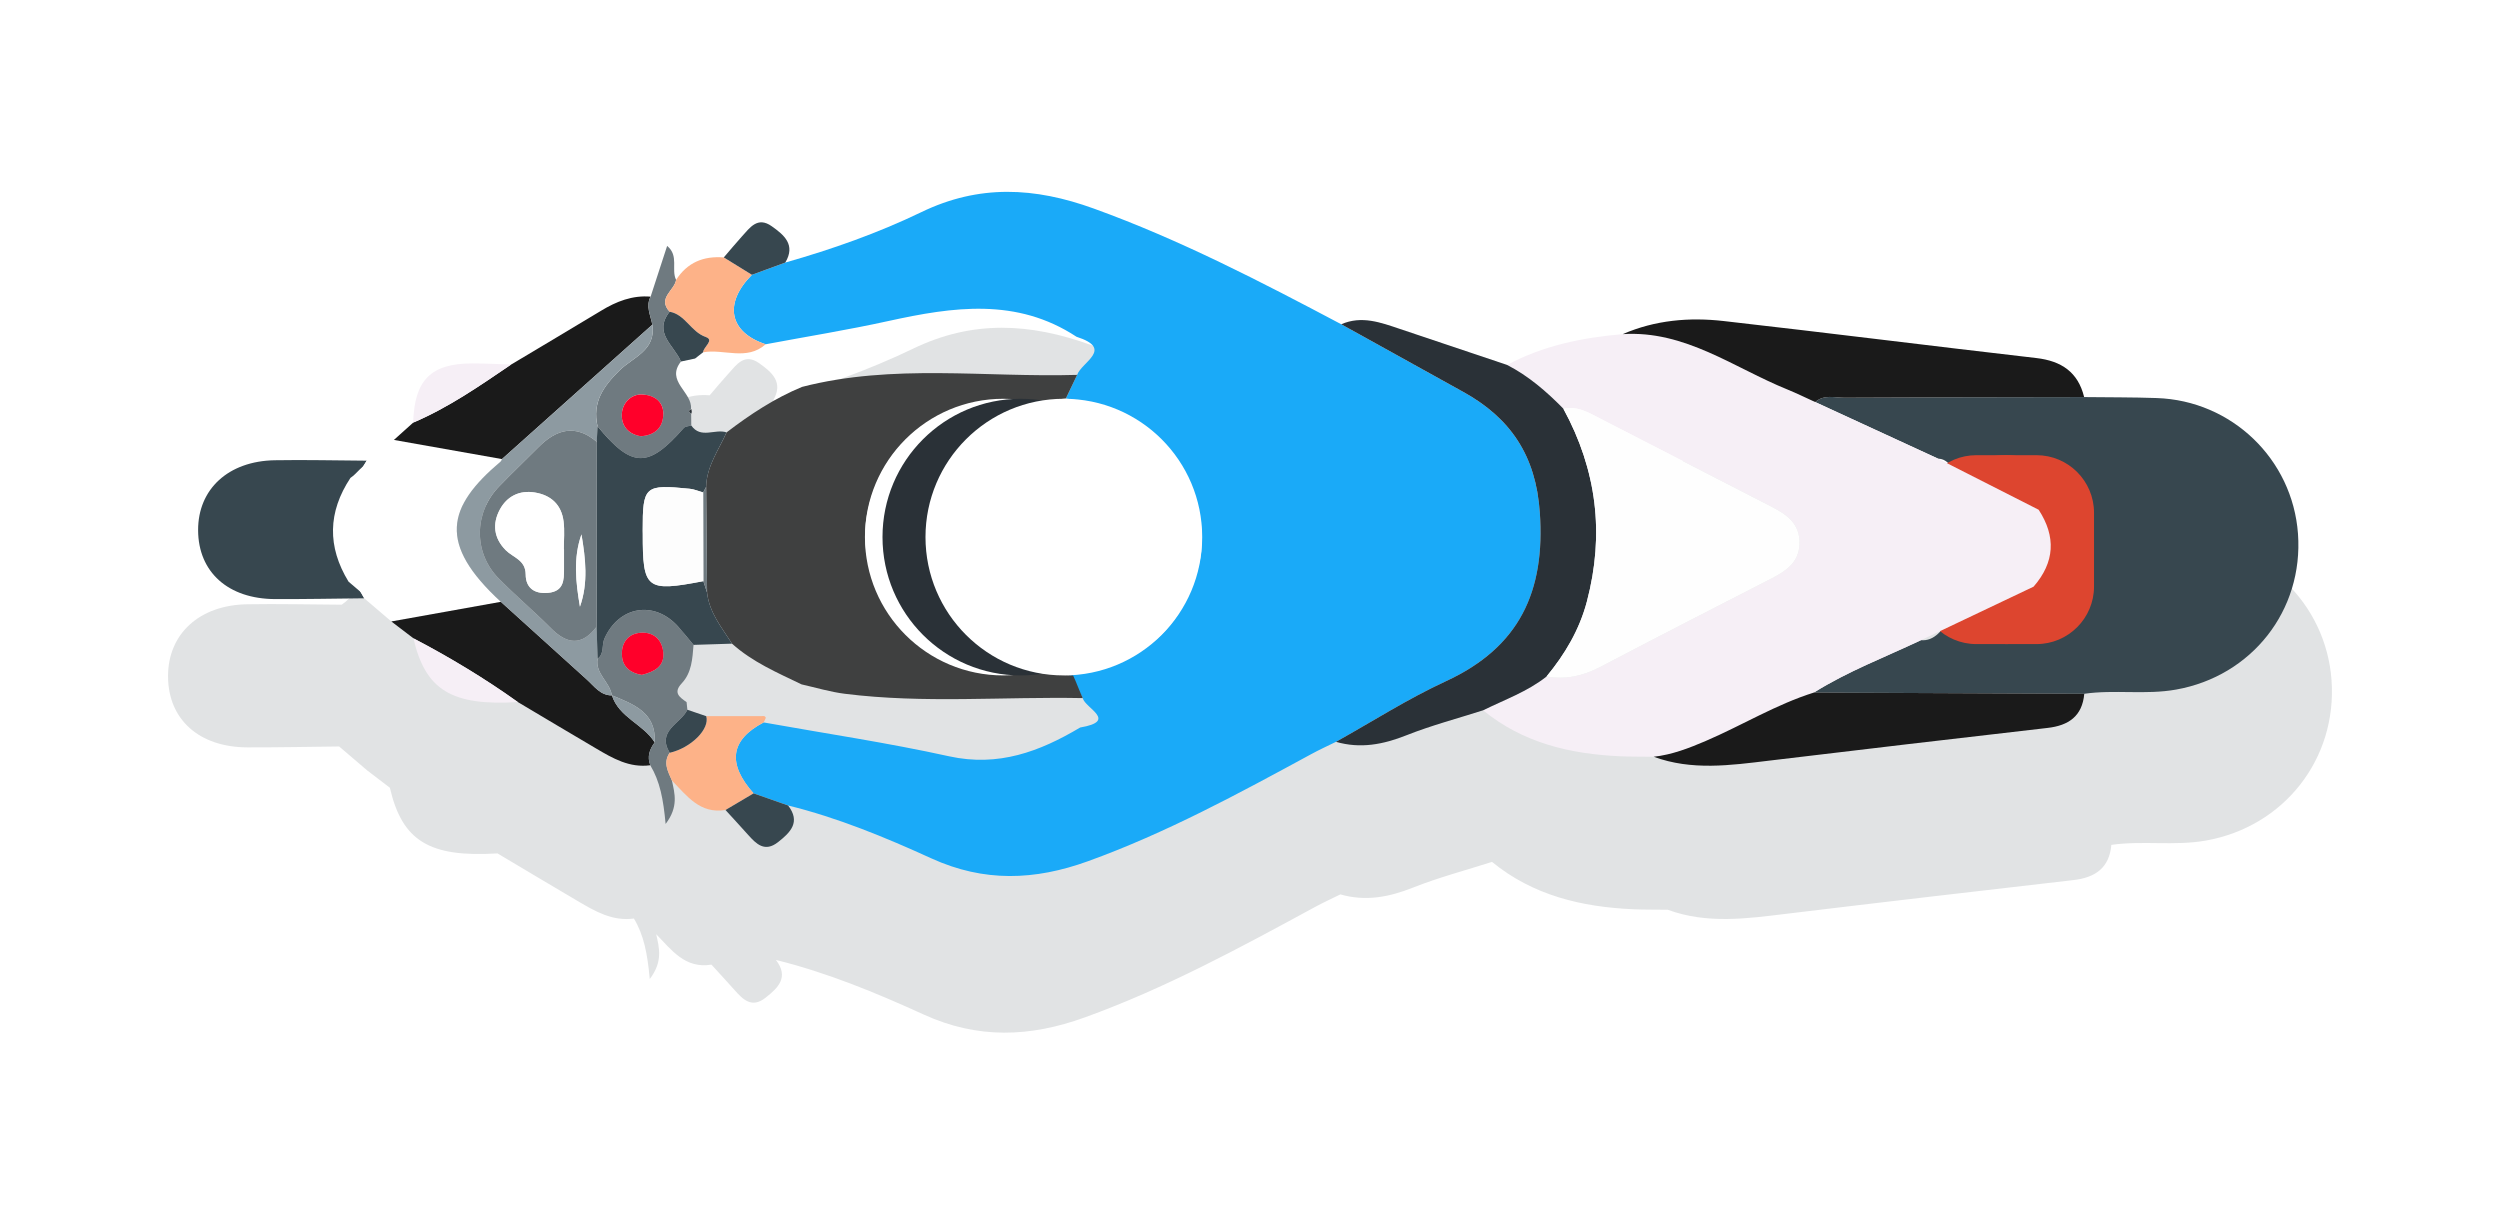 <svg width="41" height="20" viewBox="0 0 41 20" fill="none" xmlns="http://www.w3.org/2000/svg">
<g filter="url(#filter0_f_9_41)">
<path fill-rule="evenodd" clip-rule="evenodd" d="M17.792 16.685C16.891 17.011 16.036 17.043 15.148 16.638C14.365 16.281 13.566 15.951 12.725 15.743C12.531 15.675 12.337 15.607 12.142 15.539C12.337 15.607 12.531 15.675 12.725 15.743C12.941 16.024 12.766 16.197 12.556 16.362C12.33 16.54 12.187 16.395 12.045 16.235C11.921 16.095 11.793 15.958 11.668 15.82C11.234 15.891 11.013 15.578 10.762 15.321C10.81 15.542 10.876 15.767 10.656 16.056C10.618 15.638 10.559 15.335 10.396 15.064C10.047 15.112 9.763 14.947 9.481 14.781C9.039 14.521 8.599 14.258 8.159 13.996C7.04 14.064 6.596 13.793 6.394 12.919C6.27 12.824 6.146 12.729 6.021 12.634C5.868 12.504 5.715 12.373 5.562 12.242C5.061 12.248 4.56 12.258 4.058 12.257C3.263 12.254 2.759 11.8 2.756 11.094C2.753 10.399 3.266 9.923 4.053 9.91C4.57 9.901 5.087 9.914 5.604 9.917C5.766 9.811 5.862 9.62 6.064 9.566L7.89 9.891C8.737 9.134 9.584 8.377 10.431 7.62C10.41 7.502 10.356 7.387 10.366 7.267C10.356 7.387 10.41 7.502 10.431 7.62C9.584 8.377 8.737 9.134 7.89 9.891C7.281 9.783 6.673 9.674 6.064 9.566C6.173 9.469 6.281 9.372 6.39 9.274C6.41 8.555 6.688 8.275 7.388 8.274C7.606 8.273 7.825 8.286 8.044 8.293C8.551 7.99 9.06 7.689 9.565 7.383C9.823 7.227 10.093 7.12 10.402 7.146C10.493 6.865 10.585 6.583 10.681 6.288C10.885 6.455 10.745 6.688 10.833 6.863C11.022 6.568 11.298 6.456 11.639 6.483C11.74 6.365 11.839 6.245 11.944 6.13C12.079 5.981 12.208 5.786 12.448 5.955C12.659 6.104 12.856 6.27 12.678 6.57C13.466 6.345 14.24 6.073 14.975 5.718C15.952 5.246 16.891 5.296 17.892 5.658C19.348 6.185 20.711 6.892 22.072 7.612C22.417 7.461 22.74 7.582 23.065 7.692C23.668 7.895 24.271 8.097 24.875 8.3C25.485 7.972 26.146 7.837 26.828 7.779C27.375 7.541 27.952 7.491 28.534 7.557C30.296 7.758 32.055 7.981 33.816 8.184C34.24 8.232 34.521 8.42 34.624 8.843C35.033 8.848 35.441 8.845 35.849 8.859C37.118 8.902 38.145 9.892 38.237 11.152C38.331 12.448 37.456 13.558 36.178 13.785C35.662 13.877 35.141 13.782 34.626 13.856C34.593 14.235 34.361 14.392 34.007 14.433C32.437 14.614 30.867 14.796 29.298 14.986C28.644 15.066 27.993 15.156 27.351 14.92C27.163 14.917 26.974 14.92 26.786 14.912C25.94 14.874 25.143 14.687 24.469 14.135C24.037 14.273 23.596 14.389 23.175 14.556C22.781 14.713 22.395 14.787 21.982 14.668C21.842 14.737 21.7 14.802 21.562 14.877C20.336 15.543 19.112 16.208 17.792 16.685Z" fill="#37474F" fill-opacity="0.15"/>
</g>
<path fill-rule="evenodd" clip-rule="evenodd" d="M17.94 3.421C16.968 3.069 16.057 3.021 15.108 3.48C14.395 3.824 13.644 4.088 12.879 4.306C12.697 4.373 12.514 4.44 12.331 4.507C11.864 4.976 11.958 5.449 12.557 5.646C13.229 5.52 13.906 5.411 14.573 5.264C15.631 5.032 16.674 4.878 17.655 5.523C18.274 5.721 17.738 5.938 17.665 6.148C17.604 6.277 17.542 6.406 17.481 6.535C18.46 6.658 19.218 7.083 19.563 8.068C19.759 8.592 19.777 9.113 19.531 9.628C19.212 10.55 18.444 10.935 17.533 11.078C17.588 11.194 17.702 11.333 17.758 11.45C17.794 11.614 18.341 11.824 17.715 11.931C17.051 12.326 16.373 12.581 15.564 12.403C14.559 12.181 13.538 12.03 12.524 11.848C11.978 12.133 11.923 12.523 12.359 13.011C12.548 13.077 12.736 13.144 12.925 13.21C13.741 13.411 14.517 13.732 15.276 14.078C16.139 14.471 16.969 14.44 17.843 14.124C19.124 13.661 20.312 13.015 21.502 12.369C21.635 12.296 21.774 12.233 21.91 12.166C22.509 11.832 23.091 11.459 23.713 11.172C24.919 10.616 25.346 9.699 25.253 8.4C25.188 7.469 24.772 6.856 23.995 6.426C23.329 6.057 22.663 5.687 21.997 5.318C20.676 4.619 19.353 3.932 17.94 3.421Z" fill="#1AAAF8"/>
<path fill-rule="evenodd" clip-rule="evenodd" d="M31.786 7.523C32.454 7.519 32.341 10.577 31.504 10.499C30.915 10.778 30.303 11.01 29.748 11.358C31.226 11.365 32.704 11.371 34.182 11.378C34.681 11.306 35.187 11.399 35.688 11.309C36.929 11.088 37.778 10.011 37.687 8.754C37.598 7.53 36.601 6.569 35.369 6.528C34.973 6.514 34.576 6.517 34.18 6.512C32.87 6.515 31.561 6.515 30.252 6.523C30.091 6.524 29.915 6.464 29.77 6.594C30.442 6.904 31.114 7.213 31.786 7.523Z" fill="#37474F"/>
<g filter="url(#filter1_f_9_41)">
<rect width="3.055" height="2.834" rx="1.417" transform="matrix(0 1.014 1.014 0 31.468 7.465)" fill="#DD452F"/>
</g>
<path fill-rule="evenodd" clip-rule="evenodd" d="M31.468 8.409V9.619C31.468 10.14 31.891 10.563 32.412 10.563H33.398C33.919 10.563 34.342 10.14 34.342 9.619V8.409C34.342 7.888 33.919 7.465 33.398 7.465H32.412C31.891 7.465 31.468 7.888 31.468 8.409Z" fill="#DD452F"/>
<path fill-rule="evenodd" clip-rule="evenodd" d="M24.323 11.649C24.977 12.185 25.751 12.366 26.572 12.403C26.755 12.411 26.938 12.408 27.121 12.411C27.424 12.377 27.702 12.269 27.981 12.149C28.574 11.894 29.128 11.553 29.748 11.358C30.303 11.01 30.915 10.778 31.504 10.499C32.12 10.206 32.736 9.914 33.351 9.621C33.698 9.222 33.722 8.801 33.434 8.36C32.885 8.081 32.335 7.802 31.786 7.523C31.114 7.214 30.442 6.904 29.77 6.594C29.618 6.525 29.468 6.451 29.314 6.388C28.432 6.031 27.637 5.415 26.613 5.48C25.951 5.536 25.309 5.667 24.717 5.985C25.069 6.167 25.364 6.422 25.639 6.702C25.868 6.654 26.053 6.767 26.243 6.865C27.179 7.346 28.114 7.828 29.05 8.308C29.306 8.439 29.524 8.592 29.512 8.923C29.5 9.23 29.286 9.367 29.047 9.49C28.112 9.97 27.175 10.449 26.245 10.938C25.962 11.086 25.676 11.15 25.363 11.095C25.05 11.343 24.676 11.475 24.323 11.649Z" fill="#F6EFF6"/>
<path fill-rule="evenodd" clip-rule="evenodd" d="M25.639 6.702C25.364 6.422 25.069 6.166 24.717 5.985C24.131 5.788 23.546 5.593 22.96 5.395C22.645 5.289 22.331 5.171 21.996 5.318C22.663 5.687 23.328 6.057 23.995 6.426C24.772 6.856 25.187 7.469 25.253 8.4C25.345 9.699 24.919 10.616 23.713 11.172C23.091 11.459 22.509 11.832 21.91 12.166C22.31 12.282 22.685 12.21 23.067 12.058C23.476 11.896 23.904 11.783 24.323 11.649C24.675 11.475 25.05 11.343 25.363 11.095C25.665 10.729 25.902 10.33 26.025 9.865C26.317 8.757 26.187 7.705 25.639 6.702Z" fill="#2A3137"/>
<path fill-rule="evenodd" clip-rule="evenodd" d="M29.77 6.594C29.915 6.464 30.091 6.524 30.252 6.523C31.561 6.515 32.87 6.515 34.18 6.512C34.08 6.102 33.807 5.92 33.396 5.872C31.686 5.675 29.979 5.459 28.268 5.265C27.704 5.201 27.144 5.249 26.613 5.48C27.637 5.415 28.432 6.031 29.314 6.388C29.468 6.451 29.618 6.525 29.77 6.594Z" fill="#1A1A1A"/>
<path fill-rule="evenodd" clip-rule="evenodd" d="M5.973 9.812C5.507 9.051 5.523 8.298 6.014 7.555C5.512 7.552 5.009 7.539 4.508 7.548C3.743 7.561 3.246 8.023 3.249 8.697C3.252 9.382 3.741 9.823 4.513 9.825C4.999 9.827 5.486 9.817 5.973 9.812Z" fill="#37474F"/>
<g filter="url(#filter2_f_9_41)">
<path fill-rule="evenodd" clip-rule="evenodd" d="M5.716 9.539C5.828 9.635 5.94 9.73 6.052 9.826C6.503 9.745 6.955 9.664 7.406 9.583C6.628 8.866 6.734 8.413 7.403 7.848C7.411 7.841 7.414 7.828 7.419 7.818L6.083 7.581C5.936 7.62 5.865 7.76 5.747 7.838C5.377 8.398 5.365 8.965 5.716 9.539Z" fill="white"/>
</g>
<path fill-rule="evenodd" clip-rule="evenodd" d="M5.973 9.812C6.121 9.939 6.27 10.066 6.418 10.192C7.017 10.085 7.615 9.977 8.214 9.87C7.182 8.92 7.323 8.317 8.21 7.569C8.221 7.56 8.225 7.543 8.232 7.529L6.46 7.215C6.264 7.266 6.171 7.452 6.014 7.555C5.523 8.299 5.507 9.051 5.973 9.812Z" fill="white"/>
<path fill-rule="evenodd" clip-rule="evenodd" d="M34.182 11.378C32.704 11.372 31.226 11.365 29.748 11.358C29.128 11.553 28.574 11.894 27.981 12.149C27.702 12.269 27.424 12.377 27.121 12.411C27.744 12.64 28.375 12.552 29.01 12.475C30.533 12.291 32.057 12.114 33.58 11.938C33.924 11.899 34.15 11.746 34.182 11.378Z" fill="#1A1A1A"/>
<path fill-rule="evenodd" clip-rule="evenodd" d="M8.214 9.87C7.615 9.977 7.017 10.085 6.418 10.192C6.539 10.284 6.66 10.376 6.78 10.468C7.374 10.779 7.947 11.124 8.493 11.514C8.92 11.768 9.347 12.023 9.776 12.275C10.05 12.437 10.326 12.597 10.665 12.55C10.61 12.41 10.652 12.289 10.737 12.176C10.551 11.875 10.151 11.768 10.035 11.403C10.035 11.403 10.034 11.405 10.034 11.405C9.844 11.404 9.747 11.256 9.626 11.147C9.155 10.722 8.685 10.296 8.214 9.87Z" fill="#1A1A1A"/>
<path fill-rule="evenodd" clip-rule="evenodd" d="M6.46 7.215C7.05 7.319 7.641 7.424 8.232 7.529C9.054 6.795 9.876 6.06 10.698 5.325C10.671 5.173 10.586 5.024 10.67 4.865C10.37 4.84 10.108 4.944 9.858 5.096C9.367 5.392 8.874 5.685 8.382 5.979C7.866 6.329 7.354 6.685 6.776 6.931C6.671 7.025 6.565 7.12 6.46 7.215Z" fill="#1A1A1A"/>
<path fill-rule="evenodd" clip-rule="evenodd" d="M10.527 11.068C10.355 11.044 10.214 10.947 10.2 10.759C10.184 10.557 10.288 10.393 10.507 10.377C10.719 10.362 10.858 10.489 10.877 10.7C10.899 10.929 10.735 11.015 10.527 11.068ZM10.737 12.176C10.652 12.289 10.61 12.411 10.665 12.551C10.823 12.814 10.879 13.107 10.916 13.513C11.13 13.233 11.066 13.015 11.019 12.8C10.956 12.653 10.87 12.508 10.983 12.346C10.765 11.981 11.164 11.87 11.273 11.64C11.269 11.598 11.265 11.556 11.26 11.515C11.146 11.434 11.034 11.363 11.181 11.206C11.345 11.031 11.356 10.801 11.374 10.577C11.289 10.475 11.207 10.371 11.118 10.273C10.726 9.841 10.149 9.942 9.913 10.472C9.865 10.581 9.913 10.72 9.801 10.804C9.758 11.051 10.005 11.186 10.034 11.405C10.034 11.405 10.035 11.404 10.035 11.403C10.39 11.552 10.764 11.681 10.737 12.176Z" fill="#6F7A80"/>
<path fill-rule="evenodd" clip-rule="evenodd" d="M10.515 7.155C10.294 7.122 10.182 6.969 10.199 6.775C10.214 6.604 10.353 6.458 10.54 6.47C10.733 6.482 10.895 6.589 10.877 6.82C10.861 7.034 10.722 7.137 10.515 7.155ZM10.67 4.865C10.586 5.024 10.671 5.173 10.698 5.325C10.764 5.746 10.375 5.862 10.162 6.073C9.891 6.339 9.711 6.601 9.8 6.991C10.363 7.68 10.632 7.684 11.214 7.019C11.239 6.991 11.296 6.991 11.337 6.978C11.337 6.913 11.336 6.848 11.335 6.783C11.286 6.759 11.289 6.734 11.332 6.707C11.36 6.43 10.91 6.254 11.168 5.929C11.059 5.667 10.706 5.461 10.982 5.112C10.776 4.889 11.061 4.766 11.088 4.59C11.003 4.421 11.139 4.195 10.941 4.033C10.848 4.319 10.759 4.592 10.67 4.865Z" fill="#6F7A80"/>
<path fill-rule="evenodd" clip-rule="evenodd" d="M11.088 4.59C11.061 4.766 10.776 4.889 10.982 5.112C11.241 5.159 11.33 5.442 11.575 5.527C11.721 5.578 11.536 5.689 11.53 5.778C11.87 5.716 12.245 5.924 12.557 5.646C11.958 5.45 11.864 4.976 12.331 4.507C12.177 4.412 12.024 4.317 11.87 4.222C11.539 4.195 11.272 4.304 11.088 4.59Z" fill="#FDB288"/>
<path fill-rule="evenodd" clip-rule="evenodd" d="M10.983 12.346C10.87 12.508 10.956 12.653 11.019 12.8C11.263 13.049 11.478 13.353 11.898 13.284C12.052 13.193 12.206 13.102 12.359 13.011C11.923 12.522 11.978 12.133 12.523 11.848C12.535 11.823 12.551 11.799 12.559 11.773C12.562 11.767 12.541 11.744 12.532 11.744C12.215 11.743 11.898 11.744 11.582 11.745C11.644 11.955 11.337 12.263 10.983 12.346Z" fill="#FDB288"/>
<path fill-rule="evenodd" clip-rule="evenodd" d="M8.493 11.514C7.947 11.124 7.374 10.779 6.78 10.468C6.976 11.317 7.407 11.58 8.493 11.514Z" fill="#F6EFF6"/>
<path fill-rule="evenodd" clip-rule="evenodd" d="M6.776 6.931C7.354 6.685 7.866 6.329 8.382 5.978C8.169 5.972 7.957 5.96 7.744 5.96C7.065 5.961 6.796 6.233 6.776 6.931Z" fill="#F6EFF6"/>
<path fill-rule="evenodd" clip-rule="evenodd" d="M12.359 13.011C12.206 13.102 12.052 13.194 11.898 13.284C12.02 13.418 12.144 13.551 12.265 13.687C12.403 13.842 12.542 13.983 12.761 13.81C12.964 13.65 13.134 13.482 12.925 13.21C12.736 13.144 12.548 13.078 12.359 13.011Z" fill="#37474F"/>
<path fill-rule="evenodd" clip-rule="evenodd" d="M11.87 4.222C12.024 4.317 12.177 4.412 12.331 4.507C12.514 4.44 12.696 4.373 12.879 4.306C13.052 4.015 12.86 3.854 12.656 3.71C12.423 3.545 12.298 3.735 12.166 3.879C12.065 3.991 11.969 4.107 11.87 4.222Z" fill="#37474F"/>
<path fill-rule="evenodd" clip-rule="evenodd" d="M15.748 10.908L15.755 10.911C15.645 10.948 15.597 10.865 15.499 10.821C14.641 10.434 14.036 9.382 14.221 8.429C14.421 7.394 15.221 6.663 16.217 6.605C16.457 6.637 16.698 6.503 16.938 6.603C17.119 6.581 17.3 6.558 17.48 6.535C17.542 6.406 17.603 6.277 17.665 6.148C16.16 6.193 14.644 5.961 13.154 6.345C12.704 6.531 12.301 6.797 11.916 7.091C11.786 7.382 11.588 7.647 11.581 7.983C11.586 8.562 11.591 9.141 11.596 9.719C11.632 10.047 11.838 10.293 12.005 10.556C12.34 10.857 12.748 11.032 13.146 11.224C13.382 11.277 13.616 11.348 13.855 11.378C15.153 11.541 16.457 11.423 17.758 11.449C17.702 11.332 17.654 11.194 17.599 11.077C17.352 11.072 17.331 11.053 17.084 11.048" fill="#3F4040"/>
<path fill-rule="evenodd" clip-rule="evenodd" d="M25.639 6.702C26.187 7.705 26.317 8.757 26.025 9.865C25.902 10.33 25.665 10.729 25.363 11.095C25.676 11.15 25.962 11.086 26.245 10.938C27.175 10.449 28.112 9.97 29.047 9.49C29.286 9.367 29.5 9.23 29.512 8.923C29.524 8.592 29.306 8.439 29.05 8.308C28.114 7.828 27.179 7.346 26.243 6.865C26.053 6.767 25.868 6.654 25.639 6.702Z" fill="#FEFEFE"/>
<path fill-rule="evenodd" clip-rule="evenodd" d="M9.799 6.991C9.711 6.601 9.891 6.34 10.162 6.073C10.375 5.862 10.764 5.746 10.698 5.325C9.876 6.06 9.054 6.795 8.232 7.529C8.225 7.543 8.221 7.56 8.21 7.569C7.323 8.317 7.182 8.92 8.214 9.87C8.685 10.296 9.155 10.722 9.626 11.147C9.747 11.256 9.845 11.404 10.034 11.405C10.005 11.186 9.758 11.051 9.801 10.804C9.795 10.629 9.79 10.453 9.784 10.278C9.543 10.597 9.299 10.569 9.033 10.301C8.755 10.021 8.454 9.767 8.178 9.486C7.763 9.065 7.77 8.406 8.186 7.977C8.396 7.759 8.617 7.55 8.83 7.335C9.126 7.037 9.439 6.95 9.788 7.247C9.792 7.162 9.796 7.076 9.799 6.991Z" fill="#8D9AA1"/>
<path fill-rule="evenodd" clip-rule="evenodd" d="M10.737 12.176C10.764 11.681 10.39 11.551 10.035 11.403C10.151 11.768 10.551 11.875 10.737 12.176Z" fill="#8D9AA1"/>
<path fill-rule="evenodd" clip-rule="evenodd" d="M9.799 6.99C9.795 7.076 9.791 7.162 9.787 7.247L9.784 10.278C9.789 10.453 9.795 10.628 9.801 10.803C9.913 10.72 9.865 10.581 9.913 10.472C10.149 9.941 10.726 9.841 11.118 10.272C11.207 10.371 11.289 10.475 11.374 10.576C11.584 10.57 11.795 10.563 12.005 10.556C11.838 10.293 11.632 10.047 11.596 9.719C11.575 9.657 11.555 9.594 11.535 9.531C10.597 9.711 10.54 9.666 10.541 8.75C10.541 8.735 10.54 8.72 10.54 8.705C10.54 7.969 10.57 7.941 11.314 8.016C11.388 8.024 11.459 8.056 11.532 8.076C11.548 8.045 11.564 8.014 11.581 7.984C11.588 7.647 11.786 7.382 11.915 7.091C11.728 7.027 11.493 7.203 11.337 6.978C11.296 6.991 11.239 6.991 11.214 7.019C10.632 7.684 10.363 7.68 9.799 6.99Z" fill="#37474F"/>
<path fill-rule="evenodd" clip-rule="evenodd" d="M10.527 11.068C10.735 11.015 10.899 10.929 10.878 10.7C10.858 10.489 10.719 10.362 10.507 10.377C10.288 10.393 10.184 10.557 10.2 10.759C10.214 10.947 10.355 11.044 10.527 11.068Z" fill="#FF002A"/>
<path fill-rule="evenodd" clip-rule="evenodd" d="M11.582 11.745C11.479 11.71 11.376 11.675 11.273 11.64C11.164 11.87 10.765 11.981 10.983 12.346C11.337 12.263 11.644 11.955 11.582 11.745Z" fill="#37474F"/>
<path fill-rule="evenodd" clip-rule="evenodd" d="M10.515 7.155C10.722 7.137 10.861 7.034 10.877 6.82C10.895 6.589 10.733 6.482 10.54 6.47C10.353 6.458 10.214 6.604 10.199 6.775C10.182 6.969 10.293 7.122 10.515 7.155Z" fill="#FF002A"/>
<path fill-rule="evenodd" clip-rule="evenodd" d="M11.168 5.929C11.245 5.913 11.322 5.896 11.399 5.88C11.443 5.846 11.487 5.812 11.53 5.778C11.536 5.689 11.721 5.578 11.575 5.527C11.33 5.442 11.241 5.159 10.982 5.112C10.706 5.461 11.059 5.667 11.168 5.929Z" fill="#37474F"/>
<path fill-rule="evenodd" clip-rule="evenodd" d="M11.341 6.783L11.345 6.745L11.338 6.707C11.289 6.734 11.286 6.759 11.341 6.783Z" fill="#2A3137"/>
<path fill-rule="evenodd" clip-rule="evenodd" d="M18.723 8.808C18.723 10.062 17.707 11.077 16.454 11.077C15.201 11.077 14.185 10.062 14.185 8.808C14.185 7.555 15.201 6.54 16.454 6.54C17.707 6.54 18.723 7.555 18.723 8.808Z" fill="white"/>
<path fill-rule="evenodd" clip-rule="evenodd" d="M19.01 8.808C19.01 10.062 17.994 11.077 16.741 11.077C15.488 11.077 14.473 10.062 14.473 8.808C14.473 7.555 15.488 6.54 16.741 6.54C17.994 6.54 19.01 7.555 19.01 8.808Z" fill="#2A3137"/>
<path fill-rule="evenodd" clip-rule="evenodd" d="M19.716 8.808C19.716 10.062 18.7 11.077 17.447 11.077C16.194 11.077 15.178 10.062 15.178 8.808C15.178 7.555 16.194 6.54 17.447 6.54C18.7 6.54 19.716 7.555 19.716 8.808Z" fill="white"/>
<path fill-rule="evenodd" clip-rule="evenodd" d="M11.535 9.531C11.555 9.594 11.576 9.657 11.596 9.719C11.591 9.141 11.586 8.562 11.581 7.984C11.565 8.015 11.548 8.046 11.532 8.076C11.533 8.561 11.534 9.046 11.535 9.531Z" fill="#6F7A80"/>
<path fill-rule="evenodd" clip-rule="evenodd" d="M9.511 9.95C9.443 9.551 9.398 9.154 9.536 8.764C9.603 9.161 9.65 9.558 9.511 9.95ZM9.247 9.009H9.25C9.25 9.115 9.25 9.222 9.25 9.328C9.251 9.519 9.245 9.699 8.987 9.723C8.759 9.744 8.622 9.636 8.621 9.422C8.62 9.182 8.415 9.145 8.295 9.024C8.096 8.825 8.072 8.589 8.197 8.357C8.313 8.141 8.517 8.035 8.772 8.077C9.041 8.121 9.21 8.281 9.243 8.554C9.262 8.703 9.247 8.857 9.247 9.009ZM9.784 10.278L9.788 7.247C9.439 6.95 9.126 7.037 8.83 7.335C8.617 7.55 8.396 7.759 8.186 7.977C7.77 8.406 7.763 9.065 8.178 9.486C8.454 9.767 8.755 10.021 9.033 10.3C9.299 10.569 9.543 10.597 9.784 10.278Z" fill="#6F7A80"/>
<path fill-rule="evenodd" clip-rule="evenodd" d="M11.535 9.531C11.534 9.046 11.533 8.561 11.532 8.076C11.459 8.056 11.388 8.024 11.314 8.016C10.57 7.941 10.54 7.969 10.54 8.705C10.54 8.72 10.541 8.735 10.541 8.75C10.54 9.666 10.597 9.711 11.535 9.531Z" fill="#FDFDFD"/>
<path fill-rule="evenodd" clip-rule="evenodd" d="M9.247 9.009C9.247 8.857 9.262 8.703 9.243 8.554C9.21 8.281 9.041 8.121 8.772 8.077C8.517 8.035 8.313 8.141 8.197 8.357C8.072 8.589 8.096 8.825 8.295 9.024C8.415 9.145 8.62 9.182 8.621 9.422C8.622 9.636 8.759 9.744 8.987 9.723C9.244 9.699 9.251 9.519 9.25 9.328C9.25 9.222 9.25 9.115 9.25 9.009H9.247Z" fill="white"/>
<path fill-rule="evenodd" clip-rule="evenodd" d="M9.511 9.95C9.65 9.558 9.603 9.162 9.536 8.764C9.398 9.154 9.443 9.552 9.511 9.95Z" fill="white"/>
<defs>
<filter id="filter0_f_9_41" x="-2.03062e-05" y="2.619" width="41" height="17.073" filterUnits="userSpaceOnUse" color-interpolation-filters="sRGB">
<feFlood flood-opacity="0" result="BackgroundImageFix"/>
<feBlend mode="normal" in="SourceGraphic" in2="BackgroundImageFix" result="shape"/>
<feGaussianBlur stdDeviation="1.359" result="effect1_foregroundBlur_9_41"/>
</filter>
<filter id="filter1_f_9_41" x="28.712" y="4.709" width="8.386" height="8.61" filterUnits="userSpaceOnUse" color-interpolation-filters="sRGB">
<feFlood flood-opacity="0" result="BackgroundImageFix"/>
<feBlend mode="normal" in="SourceGraphic" in2="BackgroundImageFix" result="shape"/>
<feGaussianBlur stdDeviation="1.359" result="effect1_foregroundBlur_9_41"/>
</filter>
<filter id="filter2_f_9_41" x="2.705" y="4.825" width="7.47" height="7.757" filterUnits="userSpaceOnUse" color-interpolation-filters="sRGB">
<feFlood flood-opacity="0" result="BackgroundImageFix"/>
<feBlend mode="normal" in="SourceGraphic" in2="BackgroundImageFix" result="shape"/>
<feGaussianBlur stdDeviation="1.359" result="effect1_foregroundBlur_9_41"/>
</filter>
</defs>
</svg>
